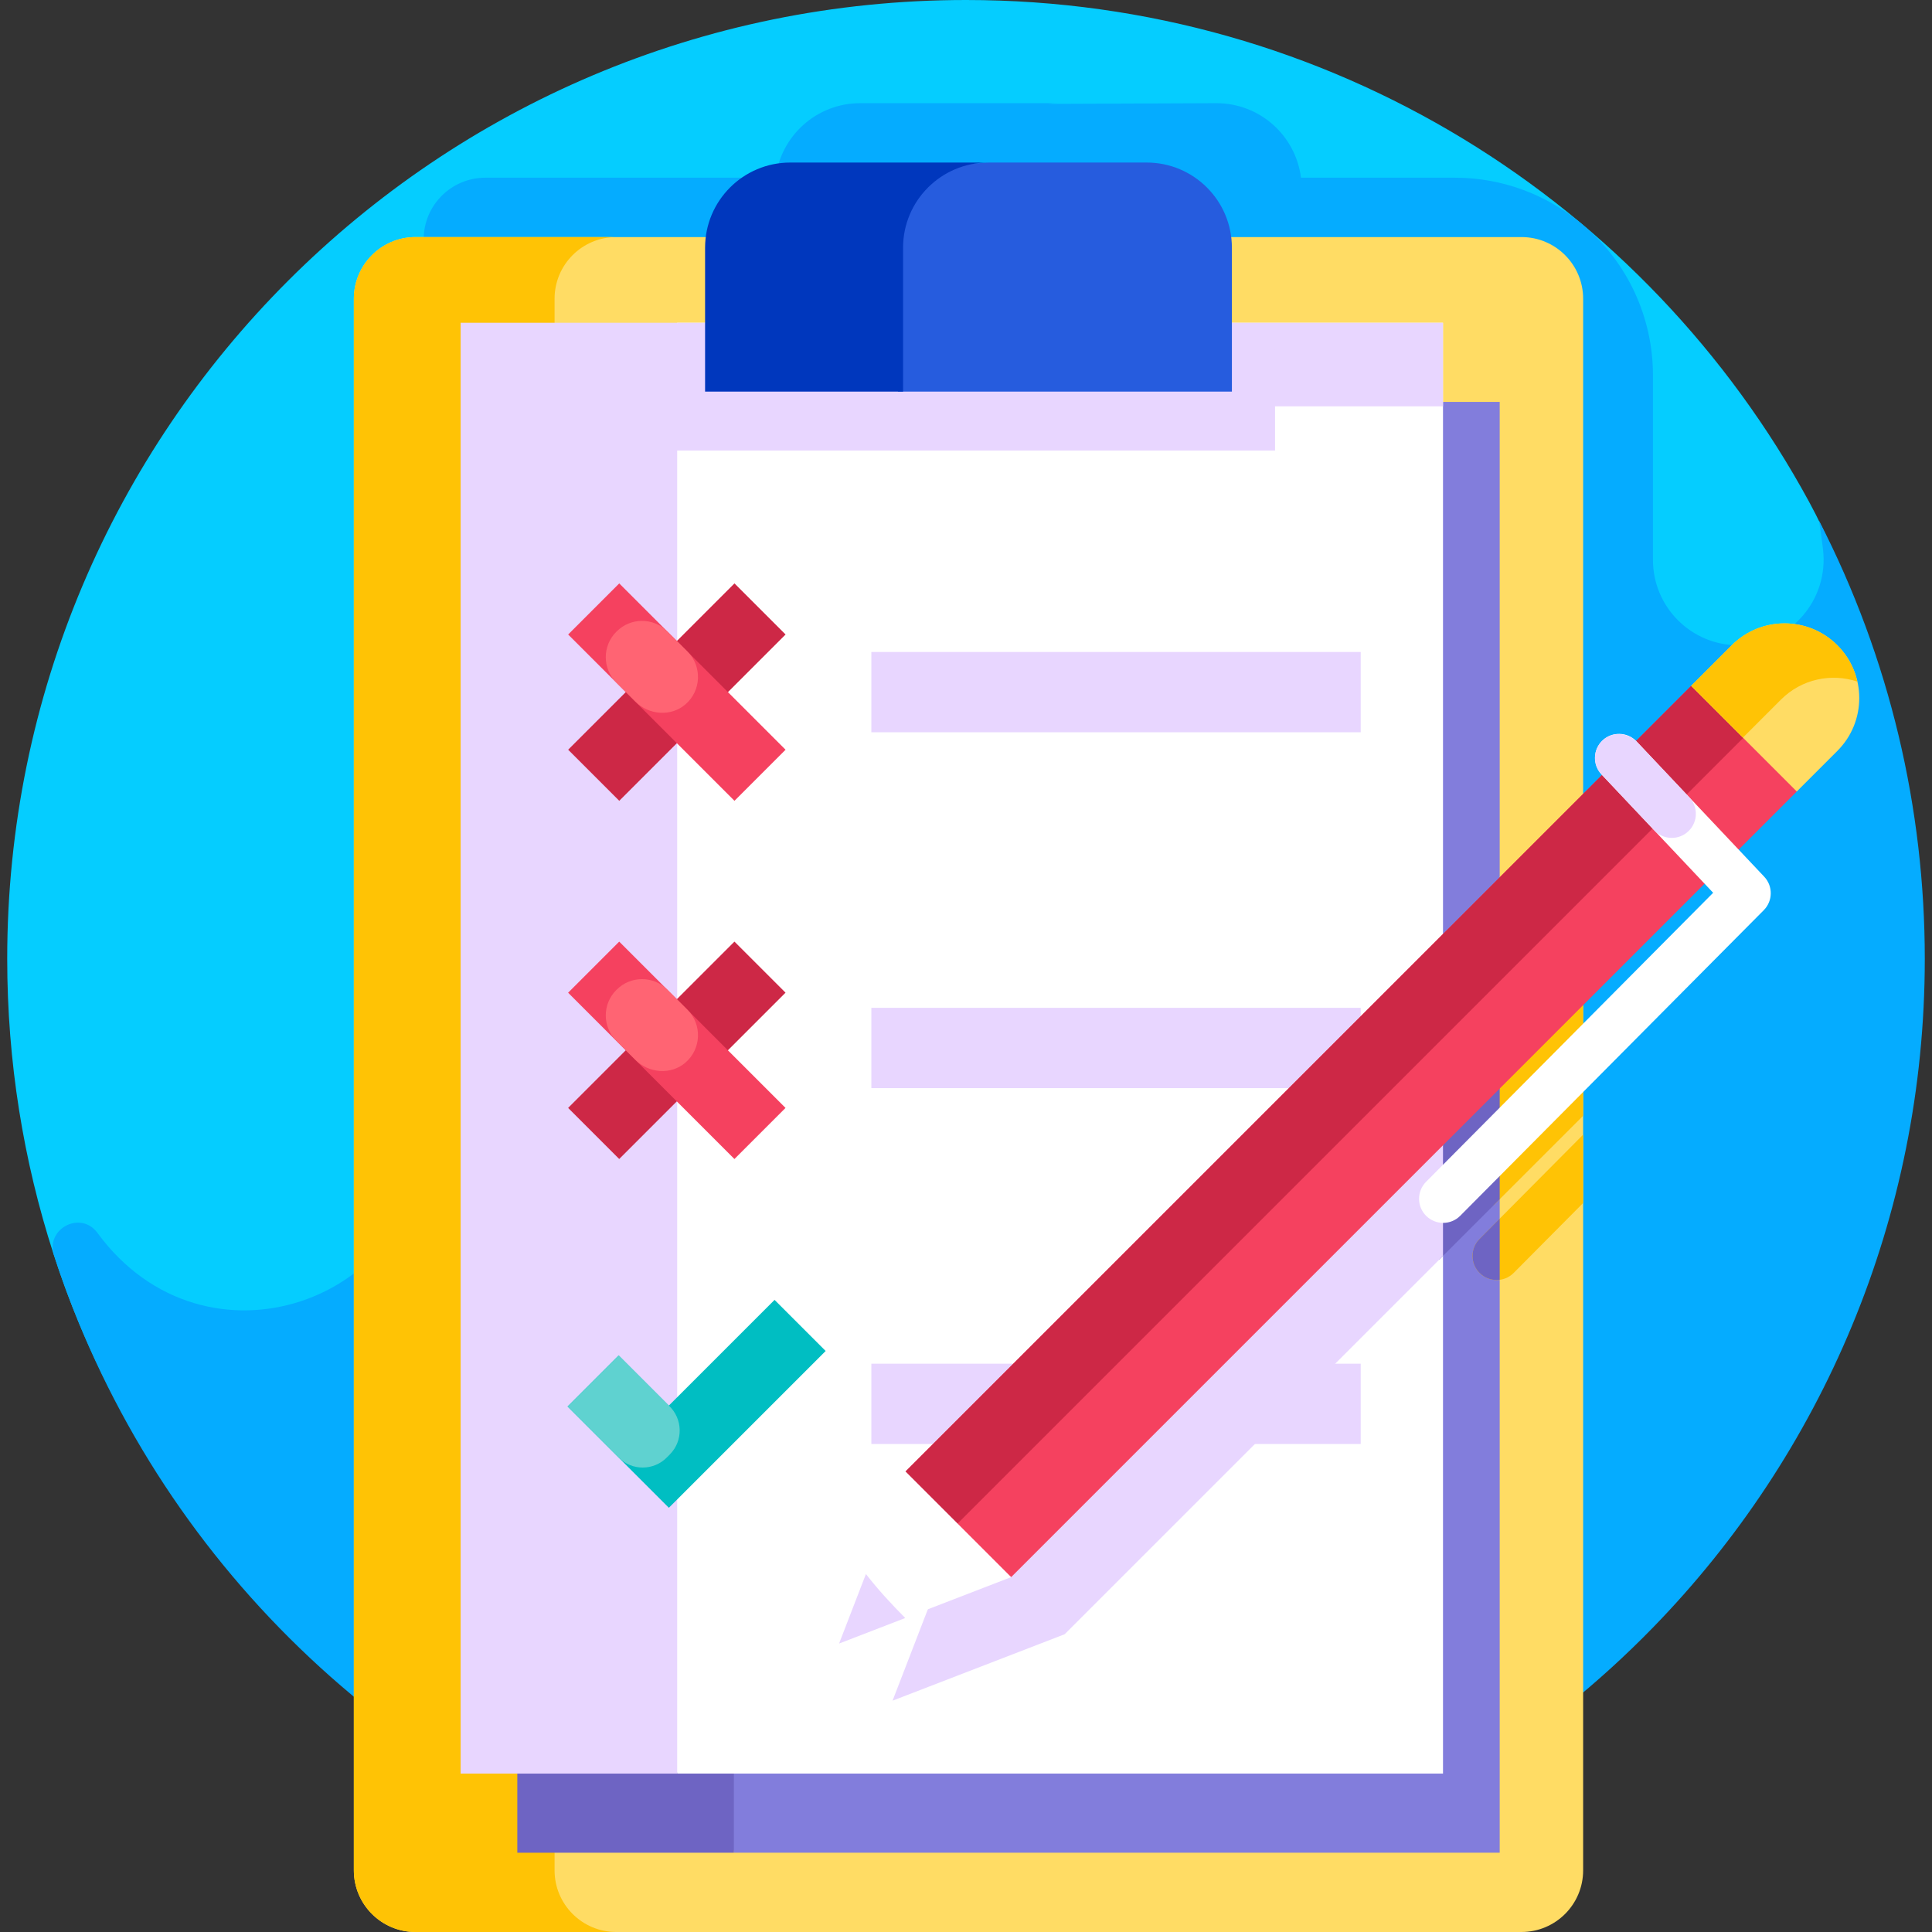 <svg id="Layer_1" enable-background="new 0 0 511.593 511.593" height="512" viewBox="0 0 511.593 511.593" width="512" xmlns="http://www.w3.org/2000/svg"><rect x="0" y="0" width="511.593" height="511.593" fill="#333333" stroke="none"/><g><g><path d="m501.163 253.887c0 140.218-109.409 236.715-249.627 236.715-112.955 0-204.421-56.592-237.375-158.577-7.954-24.616-12.251-50.875-12.251-78.138 0-140.218 113.669-253.887 253.887-253.887 96.4 0 180.251 53.726 223.244 132.869 19.542 35.974 22.122 77.2 22.122 121.018z" fill="#05cdff"/></g><path d="m332.792 495.873c40.252-12.796 76.145-35.356 104.91-64.899 44.601-45.806 71.982-108.345 71.982-177.088 0-39.538-9.152-79.377-27.991-115.991.38 2.487.724 4.987 1.031 7.497 1.653 13.52-8.801 25.471-22.422 25.471-12.482 0-22.6-10.119-22.6-22.6v-48.896c0-15.3-6.715-29.848-18.411-39.712-.116-.098-.233-.196-.35-.294-9.419-7.915-21.3-12.304-33.603-12.304h-40.839c-1.395-11.123-10.867-19.734-22.369-19.734-8.426.035 22.422-.093-44.704.185.905-.11 1.822-.185 2.757-.185h-52.425c-11.501 0-20.973 8.611-22.369 19.734h-76.88c-9.015 0-16.323 7.308-16.323 16.323v236.17c0 45.176-57.859 65.858-86.383 26.922-4.322-5.898-13.447-1.32-11.623 5.548 25.098 77.712 86.664 139.071 164.622 163.854h.004c24.849 7.899 50.896 11.9 76.991 11.9 25.629 0 51.78-3.885 76.995-11.901z" fill="#05acff"/><g><path d="m402.892 511.593h-292.87c-9.015 0-16.324-7.308-16.324-16.323v-416.17c0-9.015 7.308-16.324 16.324-16.324h292.869c9.015 0 16.324 7.308 16.324 16.324v416.17c0 9.015-7.308 16.323-16.323 16.323z" fill="#ffdc64"/></g><g><path d="m146.85 495.27v-416.17c0-9.015 7.308-16.324 16.324-16.324h-53.151c-9.015 0-16.324 7.308-16.324 16.324v416.17c0 9.015 7.308 16.323 16.324 16.323h53.151c-9.016 0-16.324-7.308-16.324-16.323z" fill="#ffc305"/></g><path d="m136.985 106.426 57.345 384.176h202.79v-384.176z" fill="#827ddc"/><g><path d="m136.985 106.426h57.344v384.176h-57.344z" fill="#6e64c3"/></g><g><path d="m382.106 469.645h-202.79l-23.662-195.874 23.662-188.302h202.79z" fill="#fff"/></g><g><path d="m382.106 107.595v-22.126h-202.79l-2.781 22.126z" fill="#e8d6ff"/></g><g><path d="m121.972 85.469h57.344v384.176h-57.344z" fill="#e8d6ff"/></g><path d="m175.282 92.676h162.35v26.625h-162.35z" fill="#e8d6ff"/><g><path d="m237.786 103.703h88.422v-38.096c0-12.462-10.103-22.565-22.565-22.565h-41.947l-4.618.31c-13.65.917-23.847 12.926-22.538 26.543z" fill="#265cde"/></g><g><path d="m239.13 103.703v-38.096c0-12.462 10.103-22.565 22.565-22.565h-52.425c-12.462 0-22.565 10.103-22.565 22.565v38.096z" fill="#0037bd"/></g><g><g><path d="m148.126 173.707h62.291v19.134h-62.291z" fill="#cd2846" transform="matrix(.707 -.707 .707 .707 -77.087 180.439)"/></g><g><path d="m169.705 152.129h19.134v62.291h-19.134z" fill="#f5415f" transform="matrix(.707 -.707 .707 .707 -77.087 180.444)"/></g><g><path d="m163.29 167.206c-.045.045-.09.09-.135.136-3.678 3.703-3.658 9.688.032 13.379l5.054 5.054c3.576 3.576 9.385 4.052 13.231.768 4.25-3.628 4.497-10.1.555-14.042l-5.311-5.311c-3.708-3.71-9.728-3.706-13.426.016z" fill="#ff6473"/></g></g><g><g><path d="m148.126 268.568h62.291v19.134h-62.291z" fill="#cd2846" transform="matrix(.707 -.707 .707 .707 -144.162 208.222)"/></g><g><path d="m169.705 246.989h19.134v62.291h-19.134z" fill="#f5415f" transform="matrix(.707 -.707 .707 .707 -144.164 208.228)"/></g><g><path d="m163.29 262.067c-.045.045-.09.091-.135.136-3.678 3.703-3.658 9.688.032 13.379l5.054 5.054c3.576 3.576 9.385 4.052 13.231.768 4.25-3.628 4.497-10.1.555-14.042l-5.311-5.311c-3.708-3.71-9.728-3.706-13.426.016z" fill="#ff6473"/></g></g><g><path d="m177.11 399.263-26.82-26.819 13.53-13.531 13.29 13.29 27.995-27.996 13.53 13.53z" fill="#00bec2"/></g><g><path d="m177.396 385.11c3.557-3.615 3.427-9.453-.286-12.907l-13.29-13.29-13.531 13.531 13.527 13.527c3.536 3.536 9.277 3.513 12.785-.052z" fill="#5fd2d0"/></g><g><path d="m230.735 172.645h129.582v21.26h-129.582z" fill="#e8d6ff"/></g><g><path d="m230.735 266.874h129.582v21.26h-129.582z" fill="#e8d6ff"/></g><g><path d="m230.735 361.105h129.582v21.26h-129.582z" fill="#e8d6ff"/></g><g fill="#ffc305"><path d="m395.436 263.282v55.944l23.779-23.779v-55.944z"/><path d="m419.215 300.452-27.434 27.621c-2.482 2.499-2.469 6.537.03 9.02 1.245 1.236 2.869 1.853 4.495 1.853 1.639 0 3.278-.628 4.525-1.884l18.384-18.509z"/></g><g fill="#6e64c3"><path d="m381.05 277.667v55.945l16.07-16.07v-55.944z"/><path d="m397.12 322.697-5.339 5.376c-2.482 2.499-2.469 6.537.03 9.02 1.245 1.236 2.869 1.853 4.495 1.853.273 0 .543-.044.814-.078z"/></g><path d="m382.106 276.611-128.163 128.164-10.486 27.157-7.108 18.409 9.62-3.715 7.9-3.05 28.046-10.829 100.191-100.191z" fill="#e8d6ff"/><g><g><g><path d="m267.754 417.62-18.551-9.819-9.421-18.153 208.033-208.034 18.973 8.601 8.999 19.371z" fill="#f5415f"/></g><g><path d="m249.203 407.801-9.421-18.153 208.033-208.034 18.973 8.601z" fill="#cd2846"/></g><g><path d="m486.537 170.864c-7.724-7.724-20.248-7.724-27.972 0l-10.75 10.75 27.972 27.972 10.75-10.75c7.724-7.724 7.724-20.247 0-27.972z" fill="#ffdc64"/></g><path d="m471.602 185.25c5.472-5.472 13.346-7.047 20.222-4.767-.795-3.524-2.544-6.876-5.287-9.619-7.724-7.724-20.248-7.724-27.972 0l-10.75 10.75 13.711 13.711z" fill="#ffc305"/><g><path d="m267.754 417.62-27.972-27.972-17.594 45.565z" fill="#fff"/></g><g><path d="m229.296 416.804-7.108 18.409 17.52-6.765c-3.677-3.683-7.194-7.517-10.412-11.644z" fill="#e8d6ff"/></g></g><g><path d="m382.145 323.818c-1.626 0-3.25-.617-4.495-1.853-2.499-2.482-2.512-6.52-.03-9.02l76.021-76.539-29.555-31.325c-2.418-2.562-2.299-6.599.263-9.016 2.561-2.418 6.597-2.301 9.016.262l33.792 35.816c2.362 2.503 2.312 6.43-.114 8.872l-80.373 80.92c-1.247 1.255-2.886 1.883-4.525 1.883z" fill="#fff"/></g><g><path d="m447.194 220.009c2.44-2.44 2.497-6.378.129-8.887l-13.776-14.601c-2.396-2.54-6.443-2.908-9.053-.589-2.702 2.4-2.87 6.54-.408 9.149l13.959 14.795c2.467 2.615 6.607 2.675 9.149.133z" fill="#e8d6ff"/></g></g></g></svg>